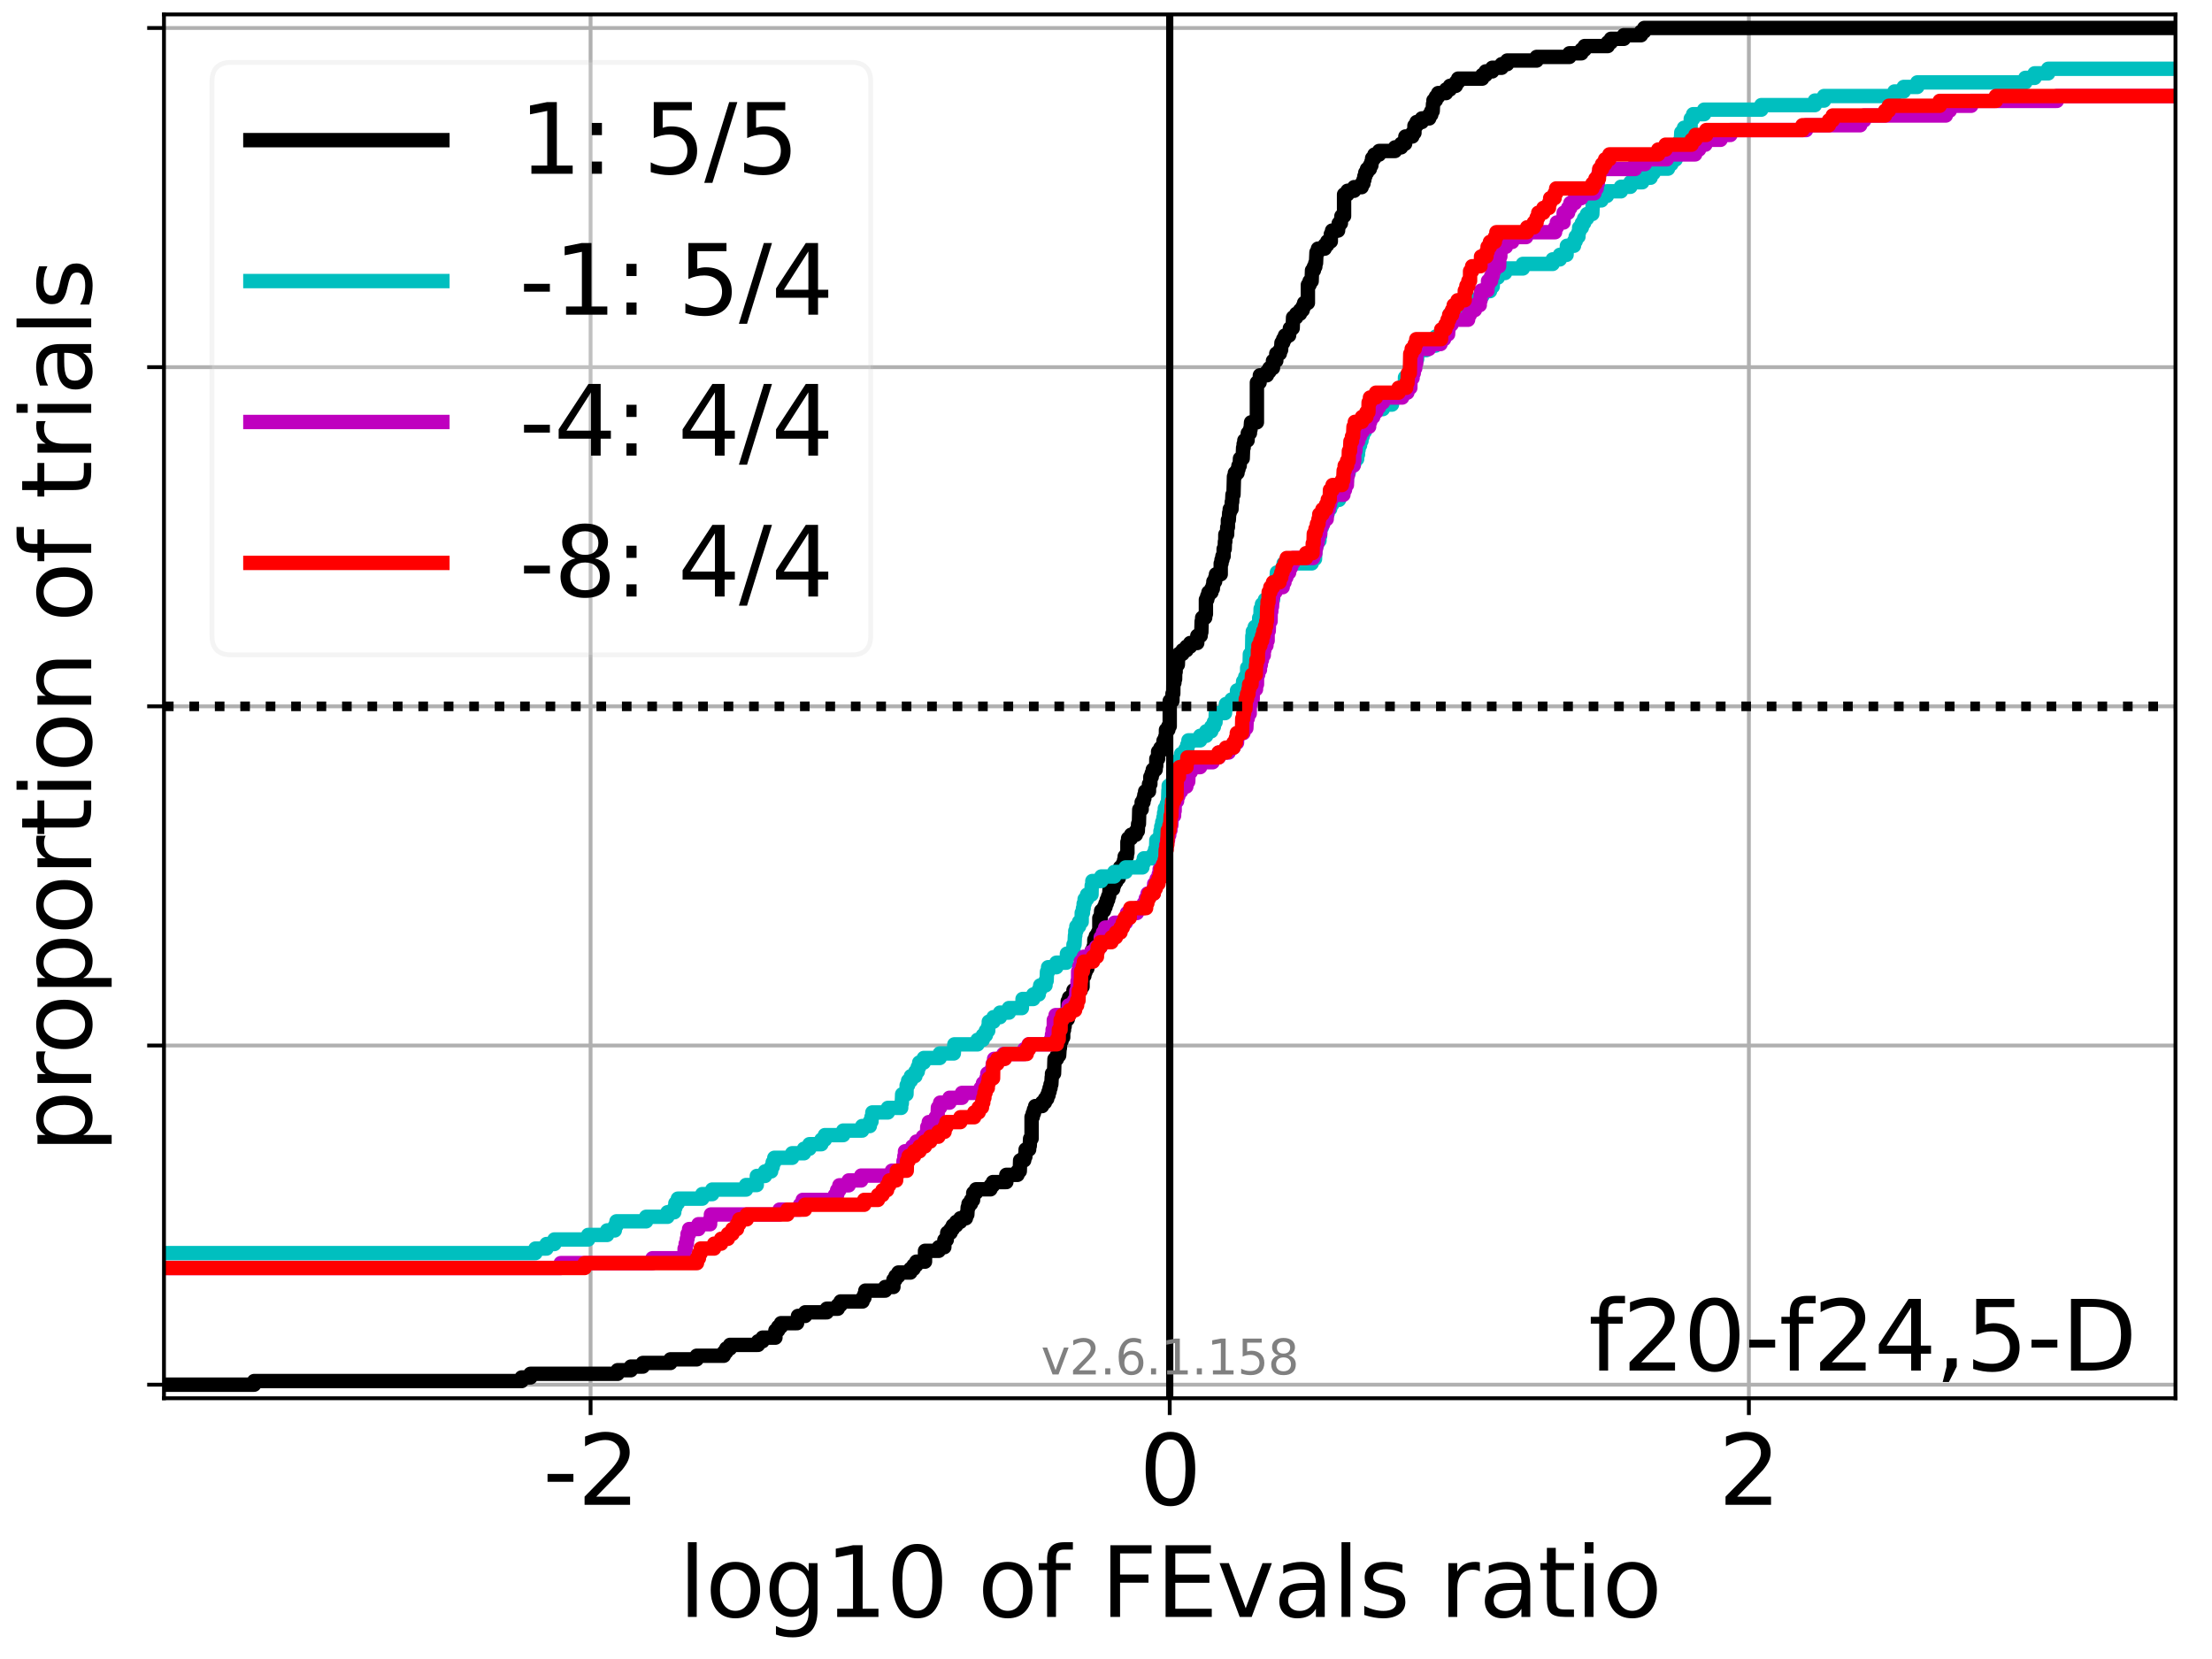 <?xml version="1.0" encoding="utf-8" standalone="no"?>
<!DOCTYPE svg PUBLIC "-//W3C//DTD SVG 1.1//EN"
  "http://www.w3.org/Graphics/SVG/1.1/DTD/svg11.dtd">
<svg xmlns:xlink="http://www.w3.org/1999/xlink" width="460.8pt" height="345.6pt" viewBox="0 0 460.8 345.6" xmlns="http://www.w3.org/2000/svg" version="1.1">
 <defs>
  <style type="text/css">*{stroke-linejoin: round; stroke-linecap: butt}</style>
 </defs>
 <g id="figure_1">
  <g id="patch_1">
   <path d="M 0 345.6 
L 460.8 345.6 
L 460.8 0 
L 0 0 
z
" style="fill: #ffffff"/>
  </g>
  <g id="axes_1">
   <g id="patch_2">
    <path d="M 34.16 291.28 
L 453.192 291.28 
L 453.192 3 
L 34.16 3 
z
" style="fill: #ffffff"/>
   </g>
   <g id="matplotlib.axis_1">
    <g id="xtick_1">
     <g id="line2d_1">
      <path d="M 123.03 291.28 
L 123.03 3 
" clip-path="url(#pc9a4f5c3b6)" style="fill: none; stroke: #b0b0b0; stroke-width: 0.8; stroke-linecap: square"/>
     </g>
     <g id="line2d_2">
      <defs>
       <path id="m994cfa31bc" d="M 0 0 
L 0 3.5 
" style="stroke: #000000; stroke-width: 0.8"/>
      </defs>
      <g>
       <use xlink:href="#m994cfa31bc" x="123.03" y="291.28" style="stroke: #000000; stroke-width: 0.8"/>
      </g>
     </g>
     <g id="text_1">
      <!-- -2 -->
      <g transform="translate(113.06 313.477)scale(0.2 -0.2)">
       <defs>
        <path id="DejaVuSans-2d" d="M 313 2009 
L 1997 2009 
L 1997 1497 
L 313 1497 
L 313 2009 
z
" transform="scale(0.016)"/>
        <path id="DejaVuSans-32" d="M 1228 531 
L 3431 531 
L 3431 0 
L 469 0 
L 469 531 
Q 828 903 1448 1529 
Q 2069 2156 2228 2338 
Q 2531 2678 2651 2914 
Q 2772 3150 2772 3378 
Q 2772 3750 2511 3984 
Q 2250 4219 1831 4219 
Q 1534 4219 1204 4116 
Q 875 4013 500 3803 
L 500 4441 
Q 881 4594 1212 4672 
Q 1544 4750 1819 4750 
Q 2544 4750 2975 4387 
Q 3406 4025 3406 3419 
Q 3406 3131 3298 2873 
Q 3191 2616 2906 2266 
Q 2828 2175 2409 1742 
Q 1991 1309 1228 531 
z
" transform="scale(0.016)"/>
       </defs>
       <use xlink:href="#DejaVuSans-2d"/>
       <use xlink:href="#DejaVuSans-32" x="36.084"/>
      </g>
     </g>
    </g>
    <g id="xtick_2">
     <g id="line2d_3">
      <path d="M 243.676 291.28 
L 243.676 3 
" clip-path="url(#pc9a4f5c3b6)" style="fill: none; stroke: #b0b0b0; stroke-width: 0.8; stroke-linecap: square"/>
     </g>
     <g id="line2d_4">
      <g>
       <use xlink:href="#m994cfa31bc" x="243.676" y="291.28" style="stroke: #000000; stroke-width: 0.8"/>
      </g>
     </g>
     <g id="text_2">
      <!-- 0 -->
      <g transform="translate(237.314 313.477)scale(0.2 -0.2)">
       <defs>
        <path id="DejaVuSans-30" d="M 2034 4250 
Q 1547 4250 1301 3770 
Q 1056 3291 1056 2328 
Q 1056 1369 1301 889 
Q 1547 409 2034 409 
Q 2525 409 2770 889 
Q 3016 1369 3016 2328 
Q 3016 3291 2770 3770 
Q 2525 4250 2034 4250 
z
M 2034 4750 
Q 2819 4750 3233 4129 
Q 3647 3509 3647 2328 
Q 3647 1150 3233 529 
Q 2819 -91 2034 -91 
Q 1250 -91 836 529 
Q 422 1150 422 2328 
Q 422 3509 836 4129 
Q 1250 4750 2034 4750 
z
" transform="scale(0.016)"/>
       </defs>
       <use xlink:href="#DejaVuSans-30"/>
      </g>
     </g>
    </g>
    <g id="xtick_3">
     <g id="line2d_5">
      <path d="M 364.322 291.28 
L 364.322 3 
" clip-path="url(#pc9a4f5c3b6)" style="fill: none; stroke: #b0b0b0; stroke-width: 0.8; stroke-linecap: square"/>
     </g>
     <g id="line2d_6">
      <g>
       <use xlink:href="#m994cfa31bc" x="364.322" y="291.28" style="stroke: #000000; stroke-width: 0.8"/>
      </g>
     </g>
     <g id="text_3">
      <!-- 2 -->
      <g transform="translate(357.959 313.477)scale(0.2 -0.2)">
       <use xlink:href="#DejaVuSans-32"/>
      </g>
     </g>
    </g>
    <g id="text_4">
     <!-- log10 of FEvals ratio -->
     <g transform="translate(141.371 336.833)scale(0.2 -0.2)">
      <defs>
       <path id="DejaVuSans-6c" d="M 603 4863 
L 1178 4863 
L 1178 0 
L 603 0 
L 603 4863 
z
" transform="scale(0.016)"/>
       <path id="DejaVuSans-6f" d="M 1959 3097 
Q 1497 3097 1228 2736 
Q 959 2375 959 1747 
Q 959 1119 1226 758 
Q 1494 397 1959 397 
Q 2419 397 2687 759 
Q 2956 1122 2956 1747 
Q 2956 2369 2687 2733 
Q 2419 3097 1959 3097 
z
M 1959 3584 
Q 2709 3584 3137 3096 
Q 3566 2609 3566 1747 
Q 3566 888 3137 398 
Q 2709 -91 1959 -91 
Q 1206 -91 779 398 
Q 353 888 353 1747 
Q 353 2609 779 3096 
Q 1206 3584 1959 3584 
z
" transform="scale(0.016)"/>
       <path id="DejaVuSans-67" d="M 2906 1791 
Q 2906 2416 2648 2759 
Q 2391 3103 1925 3103 
Q 1463 3103 1205 2759 
Q 947 2416 947 1791 
Q 947 1169 1205 825 
Q 1463 481 1925 481 
Q 2391 481 2648 825 
Q 2906 1169 2906 1791 
z
M 3481 434 
Q 3481 -459 3084 -895 
Q 2688 -1331 1869 -1331 
Q 1566 -1331 1297 -1286 
Q 1028 -1241 775 -1147 
L 775 -588 
Q 1028 -725 1275 -790 
Q 1522 -856 1778 -856 
Q 2344 -856 2625 -561 
Q 2906 -266 2906 331 
L 2906 616 
Q 2728 306 2450 153 
Q 2172 0 1784 0 
Q 1141 0 747 490 
Q 353 981 353 1791 
Q 353 2603 747 3093 
Q 1141 3584 1784 3584 
Q 2172 3584 2450 3431 
Q 2728 3278 2906 2969 
L 2906 3500 
L 3481 3500 
L 3481 434 
z
" transform="scale(0.016)"/>
       <path id="DejaVuSans-31" d="M 794 531 
L 1825 531 
L 1825 4091 
L 703 3866 
L 703 4441 
L 1819 4666 
L 2450 4666 
L 2450 531 
L 3481 531 
L 3481 0 
L 794 0 
L 794 531 
z
" transform="scale(0.016)"/>
       <path id="DejaVuSans-20" transform="scale(0.016)"/>
       <path id="DejaVuSans-66" d="M 2375 4863 
L 2375 4384 
L 1825 4384 
Q 1516 4384 1395 4259 
Q 1275 4134 1275 3809 
L 1275 3500 
L 2222 3500 
L 2222 3053 
L 1275 3053 
L 1275 0 
L 697 0 
L 697 3053 
L 147 3053 
L 147 3500 
L 697 3500 
L 697 3744 
Q 697 4328 969 4595 
Q 1241 4863 1831 4863 
L 2375 4863 
z
" transform="scale(0.016)"/>
       <path id="DejaVuSans-46" d="M 628 4666 
L 3309 4666 
L 3309 4134 
L 1259 4134 
L 1259 2759 
L 3109 2759 
L 3109 2228 
L 1259 2228 
L 1259 0 
L 628 0 
L 628 4666 
z
" transform="scale(0.016)"/>
       <path id="DejaVuSans-45" d="M 628 4666 
L 3578 4666 
L 3578 4134 
L 1259 4134 
L 1259 2753 
L 3481 2753 
L 3481 2222 
L 1259 2222 
L 1259 531 
L 3634 531 
L 3634 0 
L 628 0 
L 628 4666 
z
" transform="scale(0.016)"/>
       <path id="DejaVuSans-76" d="M 191 3500 
L 800 3500 
L 1894 563 
L 2988 3500 
L 3597 3500 
L 2284 0 
L 1503 0 
L 191 3500 
z
" transform="scale(0.016)"/>
       <path id="DejaVuSans-61" d="M 2194 1759 
Q 1497 1759 1228 1600 
Q 959 1441 959 1056 
Q 959 750 1161 570 
Q 1363 391 1709 391 
Q 2188 391 2477 730 
Q 2766 1069 2766 1631 
L 2766 1759 
L 2194 1759 
z
M 3341 1997 
L 3341 0 
L 2766 0 
L 2766 531 
Q 2569 213 2275 61 
Q 1981 -91 1556 -91 
Q 1019 -91 701 211 
Q 384 513 384 1019 
Q 384 1609 779 1909 
Q 1175 2209 1959 2209 
L 2766 2209 
L 2766 2266 
Q 2766 2663 2505 2880 
Q 2244 3097 1772 3097 
Q 1472 3097 1187 3025 
Q 903 2953 641 2809 
L 641 3341 
Q 956 3463 1253 3523 
Q 1550 3584 1831 3584 
Q 2591 3584 2966 3190 
Q 3341 2797 3341 1997 
z
" transform="scale(0.016)"/>
       <path id="DejaVuSans-73" d="M 2834 3397 
L 2834 2853 
Q 2591 2978 2328 3040 
Q 2066 3103 1784 3103 
Q 1356 3103 1142 2972 
Q 928 2841 928 2578 
Q 928 2378 1081 2264 
Q 1234 2150 1697 2047 
L 1894 2003 
Q 2506 1872 2764 1633 
Q 3022 1394 3022 966 
Q 3022 478 2636 193 
Q 2250 -91 1575 -91 
Q 1294 -91 989 -36 
Q 684 19 347 128 
L 347 722 
Q 666 556 975 473 
Q 1284 391 1588 391 
Q 1994 391 2212 530 
Q 2431 669 2431 922 
Q 2431 1156 2273 1281 
Q 2116 1406 1581 1522 
L 1381 1569 
Q 847 1681 609 1914 
Q 372 2147 372 2553 
Q 372 3047 722 3315 
Q 1072 3584 1716 3584 
Q 2034 3584 2315 3537 
Q 2597 3491 2834 3397 
z
" transform="scale(0.016)"/>
       <path id="DejaVuSans-72" d="M 2631 2963 
Q 2534 3019 2420 3045 
Q 2306 3072 2169 3072 
Q 1681 3072 1420 2755 
Q 1159 2438 1159 1844 
L 1159 0 
L 581 0 
L 581 3500 
L 1159 3500 
L 1159 2956 
Q 1341 3275 1631 3429 
Q 1922 3584 2338 3584 
Q 2397 3584 2469 3576 
Q 2541 3569 2628 3553 
L 2631 2963 
z
" transform="scale(0.016)"/>
       <path id="DejaVuSans-74" d="M 1172 4494 
L 1172 3500 
L 2356 3500 
L 2356 3053 
L 1172 3053 
L 1172 1153 
Q 1172 725 1289 603 
Q 1406 481 1766 481 
L 2356 481 
L 2356 0 
L 1766 0 
Q 1100 0 847 248 
Q 594 497 594 1153 
L 594 3053 
L 172 3053 
L 172 3500 
L 594 3500 
L 594 4494 
L 1172 4494 
z
" transform="scale(0.016)"/>
       <path id="DejaVuSans-69" d="M 603 3500 
L 1178 3500 
L 1178 0 
L 603 0 
L 603 3500 
z
M 603 4863 
L 1178 4863 
L 1178 4134 
L 603 4134 
L 603 4863 
z
" transform="scale(0.016)"/>
      </defs>
      <use xlink:href="#DejaVuSans-6c"/>
      <use xlink:href="#DejaVuSans-6f" x="27.783"/>
      <use xlink:href="#DejaVuSans-67" x="88.965"/>
      <use xlink:href="#DejaVuSans-31" x="152.441"/>
      <use xlink:href="#DejaVuSans-30" x="216.064"/>
      <use xlink:href="#DejaVuSans-20" x="279.688"/>
      <use xlink:href="#DejaVuSans-6f" x="311.475"/>
      <use xlink:href="#DejaVuSans-66" x="372.656"/>
      <use xlink:href="#DejaVuSans-20" x="407.861"/>
      <use xlink:href="#DejaVuSans-46" x="439.648"/>
      <use xlink:href="#DejaVuSans-45" x="497.168"/>
      <use xlink:href="#DejaVuSans-76" x="560.352"/>
      <use xlink:href="#DejaVuSans-61" x="619.531"/>
      <use xlink:href="#DejaVuSans-6c" x="680.811"/>
      <use xlink:href="#DejaVuSans-73" x="708.594"/>
      <use xlink:href="#DejaVuSans-20" x="760.693"/>
      <use xlink:href="#DejaVuSans-72" x="792.48"/>
      <use xlink:href="#DejaVuSans-61" x="833.594"/>
      <use xlink:href="#DejaVuSans-74" x="894.873"/>
      <use xlink:href="#DejaVuSans-69" x="934.082"/>
      <use xlink:href="#DejaVuSans-6f" x="961.865"/>
     </g>
    </g>
   </g>
   <g id="matplotlib.axis_2">
    <g id="ytick_1">
     <g id="line2d_7">
      <path d="M 34.16 288.454 
L 453.192 288.454 
" clip-path="url(#pc9a4f5c3b6)" style="fill: none; stroke: #b0b0b0; stroke-width: 0.8; stroke-linecap: square"/>
     </g>
     <g id="line2d_8">
      <defs>
       <path id="m5afe0d91f4" d="M 0 0 
L -3.5 0 
" style="stroke: #000000; stroke-width: 0.8"/>
      </defs>
      <g>
       <use xlink:href="#m5afe0d91f4" x="34.16" y="288.454" style="stroke: #000000; stroke-width: 0.8"/>
      </g>
     </g>
    </g>
    <g id="ytick_2">
     <g id="line2d_9">
      <path d="M 34.16 217.797 
L 453.192 217.797 
" clip-path="url(#pc9a4f5c3b6)" style="fill: none; stroke: #b0b0b0; stroke-width: 0.8; stroke-linecap: square"/>
     </g>
     <g id="line2d_10">
      <g>
       <use xlink:href="#m5afe0d91f4" x="34.16" y="217.797" style="stroke: #000000; stroke-width: 0.8"/>
      </g>
     </g>
    </g>
    <g id="ytick_3">
     <g id="line2d_11">
      <path d="M 34.16 147.14 
L 453.192 147.14 
" clip-path="url(#pc9a4f5c3b6)" style="fill: none; stroke: #b0b0b0; stroke-width: 0.8; stroke-linecap: square"/>
     </g>
     <g id="line2d_12">
      <g>
       <use xlink:href="#m5afe0d91f4" x="34.16" y="147.14" style="stroke: #000000; stroke-width: 0.8"/>
      </g>
     </g>
    </g>
    <g id="ytick_4">
     <g id="line2d_13">
      <path d="M 34.16 76.483 
L 453.192 76.483 
" clip-path="url(#pc9a4f5c3b6)" style="fill: none; stroke: #b0b0b0; stroke-width: 0.8; stroke-linecap: square"/>
     </g>
     <g id="line2d_14">
      <g>
       <use xlink:href="#m5afe0d91f4" x="34.16" y="76.483" style="stroke: #000000; stroke-width: 0.8"/>
      </g>
     </g>
    </g>
    <g id="ytick_5">
     <g id="line2d_15">
      <path d="M 34.16 5.826 
L 453.192 5.826 
" clip-path="url(#pc9a4f5c3b6)" style="fill: none; stroke: #b0b0b0; stroke-width: 0.8; stroke-linecap: square"/>
     </g>
     <g id="line2d_16">
      <g>
       <use xlink:href="#m5afe0d91f4" x="34.16" y="5.826" style="stroke: #000000; stroke-width: 0.8"/>
      </g>
     </g>
    </g>
    <g id="text_5">
     <!-- proportion of trials -->
     <g transform="translate(19.001 240.146)rotate(-90)scale(0.2 -0.2)">
      <defs>
       <path id="DejaVuSans-70" d="M 1159 525 
L 1159 -1331 
L 581 -1331 
L 581 3500 
L 1159 3500 
L 1159 2969 
Q 1341 3281 1617 3432 
Q 1894 3584 2278 3584 
Q 2916 3584 3314 3078 
Q 3713 2572 3713 1747 
Q 3713 922 3314 415 
Q 2916 -91 2278 -91 
Q 1894 -91 1617 61 
Q 1341 213 1159 525 
z
M 3116 1747 
Q 3116 2381 2855 2742 
Q 2594 3103 2138 3103 
Q 1681 3103 1420 2742 
Q 1159 2381 1159 1747 
Q 1159 1113 1420 752 
Q 1681 391 2138 391 
Q 2594 391 2855 752 
Q 3116 1113 3116 1747 
z
" transform="scale(0.016)"/>
       <path id="DejaVuSans-6e" d="M 3513 2113 
L 3513 0 
L 2938 0 
L 2938 2094 
Q 2938 2591 2744 2837 
Q 2550 3084 2163 3084 
Q 1697 3084 1428 2787 
Q 1159 2491 1159 1978 
L 1159 0 
L 581 0 
L 581 3500 
L 1159 3500 
L 1159 2956 
Q 1366 3272 1645 3428 
Q 1925 3584 2291 3584 
Q 2894 3584 3203 3211 
Q 3513 2838 3513 2113 
z
" transform="scale(0.016)"/>
      </defs>
      <use xlink:href="#DejaVuSans-70"/>
      <use xlink:href="#DejaVuSans-72" x="63.477"/>
      <use xlink:href="#DejaVuSans-6f" x="102.34"/>
      <use xlink:href="#DejaVuSans-70" x="163.521"/>
      <use xlink:href="#DejaVuSans-6f" x="226.998"/>
      <use xlink:href="#DejaVuSans-72" x="288.18"/>
      <use xlink:href="#DejaVuSans-74" x="329.293"/>
      <use xlink:href="#DejaVuSans-69" x="368.502"/>
      <use xlink:href="#DejaVuSans-6f" x="396.285"/>
      <use xlink:href="#DejaVuSans-6e" x="457.467"/>
      <use xlink:href="#DejaVuSans-20" x="520.846"/>
      <use xlink:href="#DejaVuSans-6f" x="552.633"/>
      <use xlink:href="#DejaVuSans-66" x="613.814"/>
      <use xlink:href="#DejaVuSans-20" x="649.02"/>
      <use xlink:href="#DejaVuSans-74" x="680.807"/>
      <use xlink:href="#DejaVuSans-72" x="720.016"/>
      <use xlink:href="#DejaVuSans-69" x="761.129"/>
      <use xlink:href="#DejaVuSans-61" x="788.912"/>
      <use xlink:href="#DejaVuSans-6c" x="850.191"/>
      <use xlink:href="#DejaVuSans-73" x="877.975"/>
     </g>
    </g>
   </g>
   <g id="line2d_17">
    <path d="M 34.16 288.454 
L 52.937 288.454 
L 52.937 287.7 
L 108.67 287.7 
L 108.67 286.946 
L 110.5 286.946 
L 110.5 286.193 
L 128.659 286.193 
L 128.659 285.439 
L 131.419 285.439 
L 131.419 284.685 
L 133.916 284.685 
L 133.916 283.932 
L 139.663 283.932 
L 139.663 283.178 
L 145.14 283.178 
L 145.14 282.424 
L 150.784 282.424 
L 150.784 281.671 
L 151.293 281.671 
L 151.293 280.917 
L 152.075 280.917 
L 152.075 280.163 
L 157.921 280.163 
L 157.921 279.41 
L 158.856 279.41 
L 158.856 278.656 
L 161.533 278.656 
L 161.533 277.149 
L 162.108 277.149 
L 162.108 276.395 
L 162.697 276.395 
L 162.697 275.641 
L 166.046 275.641 
L 166.046 274.888 
L 166.233 274.888 
L 166.233 274.134 
L 167.737 274.134 
L 167.737 273.38 
L 172.239 273.38 
L 172.239 272.627 
L 174.538 272.627 
L 174.538 271.873 
L 175.109 271.873 
L 175.109 271.119 
L 179.692 271.119 
L 179.692 270.366 
L 180.074 270.366 
L 180.074 269.612 
L 180.267 269.612 
L 180.267 268.858 
L 184.392 268.858 
L 184.392 268.105 
L 186.113 268.105 
L 186.113 266.597 
L 186.543 266.597 
L 186.543 265.844 
L 187.152 265.844 
L 187.152 265.09 
L 189.649 265.09 
L 189.649 264.336 
L 190.314 264.336 
L 190.314 263.583 
L 190.89 263.583 
L 190.89 262.829 
L 192.697 262.829 
L 192.697 260.568 
L 195.561 260.568 
L 195.561 259.814 
L 196.72 259.814 
L 196.736 258.307 
L 197.225 258.307 
L 197.326 256.799 
L 198.036 256.799 
L 198.036 256.046 
L 198.485 256.046 
L 198.485 255.292 
L 199.195 255.292 
L 199.195 254.538 
L 200.055 254.538 
L 200.055 253.785 
L 201.214 253.785 
L 201.214 253.031 
L 201.512 253.031 
L 201.589 251.524 
L 201.763 251.524 
L 201.763 250.77 
L 202.271 250.77 
L 202.271 250.016 
L 202.703 250.016 
L 202.748 248.509 
L 203.32 248.509 
L 203.32 247.755 
L 206.33 247.755 
L 206.33 247.002 
L 206.839 247.002 
L 206.839 246.248 
L 209.637 246.248 
L 209.637 244.741 
L 211.966 244.741 
L 211.966 243.987 
L 212.439 243.987 
L 212.511 241.726 
L 213.357 241.726 
L 213.357 240.972 
L 213.598 240.972 
L 213.654 239.465 
L 214.386 239.465 
L 214.386 238.711 
L 214.516 238.711 
L 214.59 237.204 
L 214.895 237.204 
L 214.895 232.682 
L 215.145 232.682 
L 215.145 231.928 
L 215.384 231.928 
L 215.384 231.175 
L 215.654 231.175 
L 215.654 230.421 
L 217.079 230.421 
L 217.079 229.667 
L 217.682 229.667 
L 217.682 228.914 
L 218.145 228.914 
L 218.145 228.16 
L 218.431 228.16 
L 218.431 227.406 
L 218.644 227.406 
L 218.644 226.653 
L 218.841 226.653 
L 218.841 225.899 
L 219.012 225.899 
L 219.095 224.392 
L 219.152 224.392 
L 219.152 223.638 
L 219.575 223.638 
L 219.671 220.623 
L 220.171 220.623 
L 220.171 219.869 
L 220.641 219.869 
L 220.734 218.362 
L 220.792 218.362 
L 220.862 216.855 
L 221.141 216.855 
L 221.141 216.101 
L 221.479 216.101 
L 221.479 214.594 
L 221.649 214.594 
L 221.649 213.84 
L 221.78 213.84 
L 221.856 212.333 
L 222.431 212.333 
L 222.431 208.564 
L 222.715 208.564 
L 222.715 207.811 
L 223.47 207.811 
L 223.47 207.057 
L 223.622 207.057 
L 223.622 206.303 
L 225.135 206.303 
L 225.135 205.55 
L 225.517 205.55 
L 225.517 203.289 
L 225.894 203.289 
L 225.894 202.535 
L 226.119 202.535 
L 226.119 201.781 
L 226.506 201.781 
L 226.506 201.028 
L 226.632 201.028 
L 226.632 200.274 
L 227.014 200.274 
L 227.014 199.52 
L 227.208 199.52 
L 227.208 198.767 
L 227.458 198.767 
L 227.458 198.013 
L 227.796 198.013 
L 227.796 197.259 
L 227.967 197.259 
L 227.973 195.752 
L 228.277 195.752 
L 228.277 194.998 
L 228.729 194.998 
L 228.729 194.245 
L 229.015 194.245 
L 229.015 191.23 
L 229.305 191.23 
L 229.392 189.723 
L 229.985 189.723 
L 229.985 188.969 
L 230.293 188.969 
L 230.293 188.215 
L 230.557 188.215 
L 230.557 187.462 
L 230.843 187.462 
L 230.843 186.708 
L 231.053 186.708 
L 231.144 185.2 
L 231.889 185.2 
L 231.889 184.447 
L 232.101 184.447 
L 232.101 183.693 
L 232.53 183.693 
L 232.53 182.939 
L 233.054 182.939 
L 233.054 181.432 
L 233.337 181.432 
L 233.337 180.678 
L 233.913 180.678 
L 233.913 179.925 
L 234.169 179.925 
L 234.169 179.171 
L 234.296 179.171 
L 234.296 178.417 
L 234.744 178.417 
L 234.744 177.664 
L 234.861 177.664 
L 234.861 175.403 
L 235.005 175.403 
L 235.005 174.649 
L 235.621 174.649 
L 235.621 173.895 
L 236.627 173.895 
L 236.627 173.142 
L 237.025 173.142 
L 237.092 171.634 
L 237.254 171.634 
L 237.336 168.62 
L 237.83 168.62 
L 237.83 167.112 
L 238.207 167.112 
L 238.207 166.359 
L 238.384 166.359 
L 238.384 165.605 
L 238.558 165.605 
L 238.558 164.851 
L 239.351 164.851 
L 239.356 163.344 
L 239.638 163.344 
L 239.638 161.837 
L 239.927 161.837 
L 239.927 161.083 
L 240.15 161.083 
L 240.15 160.329 
L 240.747 160.329 
L 240.747 159.576 
L 240.859 159.576 
L 240.889 158.068 
L 241.256 158.068 
L 241.256 156.561 
L 241.735 156.561 
L 241.735 155.807 
L 242.276 155.807 
L 242.385 154.3 
L 242.721 154.3 
L 242.721 153.546 
L 242.878 153.546 
L 242.894 152.039 
L 243.386 152.039 
L 243.386 151.285 
L 243.676 151.285 
L 243.676 146.009 
L 244.239 146.009 
L 244.252 144.502 
L 244.412 144.502 
L 244.435 142.241 
L 244.646 142.241 
L 244.646 141.487 
L 244.791 141.487 
L 244.815 139.98 
L 244.906 139.98 
L 244.93 138.473 
L 245.367 138.473 
L 245.415 136.965 
L 245.582 136.965 
L 245.582 136.212 
L 246.342 136.212 
L 246.342 135.458 
L 247.174 135.458 
L 247.174 134.704 
L 247.934 134.704 
L 247.934 133.951 
L 249.409 133.951 
L 249.423 132.443 
L 250.124 132.443 
L 250.124 131.69 
L 250.26 131.69 
L 250.326 129.429 
L 250.431 129.429 
L 250.431 128.675 
L 251.06 128.675 
L 251.06 127.921 
L 251.213 127.921 
L 251.213 124.907 
L 251.496 124.907 
L 251.496 124.153 
L 251.74 124.153 
L 251.74 123.399 
L 252.357 123.399 
L 252.357 122.646 
L 252.657 122.646 
L 252.657 121.892 
L 252.772 121.892 
L 252.772 121.138 
L 253.134 121.138 
L 253.134 120.385 
L 253.31 120.385 
L 253.31 119.631 
L 254.298 119.631 
L 254.298 117.37 
L 254.463 117.37 
L 254.463 116.616 
L 254.652 116.616 
L 254.652 115.863 
L 254.901 115.863 
L 254.909 114.355 
L 255.125 114.355 
L 255.17 112.848 
L 255.251 112.848 
L 255.262 111.341 
L 255.634 111.341 
L 255.655 109.833 
L 255.796 109.833 
L 255.797 108.326 
L 255.981 108.326 
L 256.068 106.818 
L 256.18 106.818 
L 256.18 106.065 
L 256.545 106.065 
L 256.602 104.557 
L 256.682 104.557 
L 256.749 103.05 
L 256.956 103.05 
L 257.059 99.282 
L 257.245 99.282 
L 257.245 98.528 
L 257.797 98.528 
L 257.797 97.774 
L 257.994 97.774 
L 257.994 97.021 
L 258.25 97.021 
L 258.312 95.513 
L 258.876 95.513 
L 258.965 93.252 
L 259.075 93.252 
L 259.075 92.499 
L 259.223 92.499 
L 259.223 91.745 
L 259.894 91.745 
L 259.94 90.238 
L 260.382 90.238 
L 260.382 89.484 
L 260.506 89.484 
L 260.616 87.977 
L 261.835 87.977 
L 261.835 79.686 
L 262.398 79.686 
L 262.456 78.179 
L 263.932 78.179 
L 263.932 77.425 
L 264.442 77.425 
L 264.442 76.672 
L 265.184 76.672 
L 265.184 75.164 
L 265.873 75.164 
L 265.873 73.657 
L 266.611 73.657 
L 266.611 72.903 
L 266.875 72.903 
L 266.955 71.396 
L 267.313 71.396 
L 267.313 70.642 
L 267.681 70.642 
L 267.681 69.888 
L 268.54 69.888 
L 268.54 69.135 
L 268.708 69.135 
L 268.708 68.381 
L 269.286 68.381 
L 269.372 66.12 
L 270.037 66.12 
L 270.037 65.366 
L 270.819 65.366 
L 270.819 64.613 
L 271.377 64.613 
L 271.377 63.859 
L 271.675 63.859 
L 271.675 63.105 
L 272.457 63.105 
L 272.457 59.337 
L 272.809 59.337 
L 272.809 58.583 
L 273.239 58.583 
L 273.316 56.322 
L 273.711 56.322 
L 273.711 55.569 
L 273.999 55.569 
L 273.999 54.815 
L 274.148 54.815 
L 274.247 52.554 
L 274.554 52.554 
L 274.554 51.8 
L 275.956 51.8 
L 275.956 51.047 
L 276.496 51.047 
L 276.496 50.293 
L 277.234 50.293 
L 277.234 48.786 
L 277.497 48.786 
L 277.497 48.032 
L 278.746 48.032 
L 278.746 47.278 
L 278.879 47.278 
L 278.879 46.525 
L 279.331 46.525 
L 279.331 45.771 
L 279.442 45.771 
L 279.442 45.017 
L 279.994 45.017 
L 279.994 40.495 
L 280.712 40.495 
L 280.712 39.742 
L 282.091 39.742 
L 282.091 38.988 
L 283.656 38.988 
L 283.656 38.234 
L 284.032 38.234 
L 284.032 37.481 
L 284.219 37.481 
L 284.219 36.727 
L 284.415 36.727 
L 284.415 35.973 
L 284.77 35.973 
L 284.77 35.22 
L 285.359 35.22 
L 285.359 34.466 
L 285.681 34.466 
L 285.681 33.712 
L 285.84 33.712 
L 285.84 32.959 
L 286.312 32.959 
L 286.312 32.205 
L 287.296 32.205 
L 287.296 31.451 
L 290.616 31.451 
L 290.616 30.697 
L 291.879 30.697 
L 291.879 29.944 
L 292.713 29.944 
L 292.766 28.436 
L 294.21 28.436 
L 294.21 27.683 
L 294.655 27.683 
L 294.655 26.175 
L 295.097 26.175 
L 295.097 25.422 
L 296.193 25.422 
L 296.193 24.668 
L 297.732 24.668 
L 297.732 23.914 
L 298.153 23.914 
L 298.153 23.161 
L 298.454 23.161 
L 298.524 21.653 
L 298.62 21.653 
L 298.62 20.9 
L 299.119 20.9 
L 299.119 20.146 
L 299.601 20.146 
L 299.601 19.392 
L 301.239 19.392 
L 301.239 18.639 
L 302.047 18.639 
L 302.047 17.885 
L 303.275 17.885 
L 303.275 17.131 
L 303.76 17.131 
L 303.76 16.378 
L 308.775 16.378 
L 308.775 15.624 
L 309.493 15.624 
L 309.493 14.87 
L 310.872 14.87 
L 310.872 14.117 
L 312.814 14.117 
L 312.814 13.363 
L 313.978 13.363 
L 313.978 12.609 
L 320.116 12.609 
L 320.116 11.856 
L 326.934 11.856 
L 326.934 11.102 
L 329.446 11.102 
L 329.446 10.348 
L 330.111 10.348 
L 330.111 9.595 
L 334.924 9.595 
L 334.924 8.841 
L 335.589 8.841 
L 335.589 8.087 
L 338.275 8.087 
L 338.275 7.334 
L 341.859 7.334 
L 341.859 6.58 
L 342.524 6.58 
L 342.524 5.826 
L 453.192 5.826 
L 453.192 5.826 
" clip-path="url(#pc9a4f5c3b6)" style="fill: none; stroke: #000000; stroke-width: 3; stroke-linecap: square"/>
   </g>
   <g id="line2d_18">
    <path clip-path="url(#pc9a4f5c3b6)" style="fill: none; stroke: #000000; stroke-width: 3; stroke-linecap: square"/>
   </g>
   <g id="line2d_19">
    <path d="M 34.16 261.042 
L 111.536 261.042 
L 111.536 260.096 
L 113.847 260.096 
L 113.847 259.151 
L 115.488 259.151 
L 115.488 258.206 
L 122.532 258.206 
L 122.532 257.261 
L 126.479 257.261 
L 126.479 256.315 
L 128.078 256.315 
L 128.078 255.37 
L 128.421 255.37 
L 128.421 254.425 
L 134.605 254.425 
L 134.605 253.48 
L 139.048 253.48 
L 139.048 252.535 
L 140.461 252.535 
L 140.461 251.589 
L 140.695 251.589 
L 140.695 250.644 
L 141.212 250.644 
L 141.212 249.699 
L 146.292 249.699 
L 146.292 248.754 
L 148.371 248.754 
L 148.371 247.808 
L 155.416 247.808 
L 155.416 246.863 
L 157.651 246.863 
L 157.663 244.973 
L 159.363 244.973 
L 159.363 244.027 
L 160.641 244.027 
L 160.641 243.082 
L 160.962 243.082 
L 160.962 242.137 
L 161.304 242.137 
L 161.304 241.192 
L 165.018 241.192 
L 165.018 240.246 
L 167.488 240.246 
L 167.488 239.301 
L 168.613 239.301 
L 168.613 238.356 
L 171.111 238.356 
L 171.111 237.411 
L 171.839 237.411 
L 171.839 236.465 
L 175.657 236.465 
L 175.657 235.52 
L 179.604 235.52 
L 179.604 234.575 
L 181.203 234.575 
L 181.203 233.63 
L 181.546 233.63 
L 181.546 232.684 
L 181.725 232.684 
L 181.725 231.739 
L 184.969 231.739 
L 184.969 230.794 
L 187.73 230.794 
L 187.73 229.849 
L 187.863 229.849 
L 187.934 227.958 
L 188.836 227.958 
L 188.874 226.068 
L 189.178 226.068 
L 189.178 225.122 
L 189.762 225.122 
L 189.762 224.177 
L 190.698 224.177 
L 190.698 223.232 
L 191.186 223.232 
L 191.186 222.287 
L 191.489 222.287 
L 191.489 221.342 
L 192.449 221.342 
L 192.449 220.396 
L 195.772 220.396 
L 195.772 219.451 
L 198.697 219.451 
L 198.805 217.561 
L 203.637 217.561 
L 203.637 216.615 
L 204.742 216.615 
L 204.742 215.67 
L 205.374 215.67 
L 205.374 214.725 
L 205.864 214.725 
L 205.864 213.78 
L 205.981 213.78 
L 205.981 212.834 
L 206.966 212.834 
L 206.966 211.889 
L 208.318 211.889 
L 208.318 210.944 
L 210.18 210.944 
L 210.18 209.999 
L 212.877 209.999 
L 212.877 209.053 
L 213.013 209.053 
L 213.013 208.108 
L 215.255 208.108 
L 215.255 207.163 
L 216.387 207.163 
L 216.387 206.218 
L 216.69 206.218 
L 216.69 205.272 
L 217.8 205.272 
L 217.8 204.327 
L 218.034 204.327 
L 218.103 202.437 
L 218.337 202.437 
L 218.337 201.491 
L 220.057 201.491 
L 220.057 200.546 
L 222.141 200.546 
L 222.141 199.601 
L 222.262 199.601 
L 222.262 198.656 
L 223.593 198.656 
L 223.63 196.765 
L 223.839 196.765 
L 223.933 194.875 
L 224.004 194.875 
L 224.004 193.929 
L 224.224 193.929 
L 224.224 192.984 
L 224.792 192.984 
L 224.792 192.039 
L 225.333 192.039 
L 225.346 190.149 
L 225.603 190.149 
L 225.603 189.203 
L 225.746 189.203 
L 225.746 188.258 
L 225.946 188.258 
L 225.946 187.313 
L 226.449 187.313 
L 226.449 186.368 
L 227.381 186.368 
L 227.423 184.477 
L 227.555 184.477 
L 227.555 183.532 
L 229.417 183.532 
L 229.417 182.587 
L 232.13 182.587 
L 232.13 181.641 
L 234.491 181.641 
L 234.491 180.696 
L 237.979 180.696 
L 237.979 179.751 
L 238.283 179.751 
L 238.283 178.806 
L 240.282 178.806 
L 240.282 177.86 
L 240.638 177.86 
L 240.638 176.915 
L 240.833 176.915 
L 240.887 175.025 
L 241.624 175.025 
L 241.624 174.079 
L 241.744 174.079 
L 241.744 173.134 
L 241.91 173.134 
L 241.91 172.189 
L 242.12 172.189 
L 242.12 171.244 
L 242.356 171.244 
L 242.356 170.298 
L 242.5 170.298 
L 242.5 169.353 
L 242.659 169.353 
L 242.659 168.408 
L 243.075 168.408 
L 243.075 167.463 
L 243.321 167.463 
L 243.408 164.627 
L 243.461 164.627 
L 243.461 163.682 
L 244.274 163.682 
L 244.274 162.736 
L 244.436 162.736 
L 244.436 161.791 
L 244.583 161.791 
L 244.583 160.846 
L 245.574 160.846 
L 245.685 158.956 
L 245.761 158.956 
L 245.761 158.01 
L 246.04 158.01 
L 246.04 157.065 
L 246.925 157.065 
L 246.925 156.12 
L 247.327 156.12 
L 247.327 155.175 
L 247.575 155.175 
L 247.575 154.229 
L 250.019 154.229 
L 250.019 153.284 
L 251.274 153.284 
L 251.274 152.339 
L 252.33 152.339 
L 252.33 151.394 
L 252.873 151.394 
L 252.873 150.448 
L 253.215 150.448 
L 253.276 148.558 
L 255.19 148.558 
L 255.19 147.613 
L 255.384 147.613 
L 255.384 146.667 
L 256.545 146.667 
L 256.545 145.722 
L 257.666 145.722 
L 257.695 143.832 
L 258.769 143.832 
L 258.769 142.886 
L 258.964 142.886 
L 258.964 141.941 
L 259.399 141.941 
L 259.399 140.996 
L 259.797 140.996 
L 259.809 139.105 
L 260.307 139.105 
L 260.369 136.27 
L 260.826 136.27 
L 260.886 132.489 
L 260.981 132.489 
L 260.981 131.544 
L 261.392 131.544 
L 261.392 130.598 
L 262.307 130.598 
L 262.312 128.708 
L 262.558 128.708 
L 262.611 126.817 
L 262.89 126.817 
L 262.89 125.872 
L 263.511 125.872 
L 263.511 124.927 
L 265.201 124.927 
L 265.272 123.036 
L 265.504 123.036 
L 265.576 121.146 
L 265.901 121.146 
L 266.002 119.255 
L 267.1 119.255 
L 267.1 118.31 
L 267.404 118.31 
L 267.404 117.365 
L 273.257 117.365 
L 273.257 116.42 
L 273.944 116.42 
L 273.985 114.529 
L 274.064 114.529 
L 274.064 113.584 
L 274.334 113.584 
L 274.334 112.639 
L 274.871 112.639 
L 274.871 111.693 
L 275.003 111.693 
L 275.062 109.803 
L 275.396 109.803 
L 275.396 108.858 
L 275.642 108.858 
L 275.642 107.912 
L 275.992 107.912 
L 275.992 106.967 
L 276.595 106.967 
L 276.595 106.022 
L 277.095 106.022 
L 277.095 105.077 
L 277.531 105.077 
L 277.531 104.131 
L 278.944 104.131 
L 278.944 103.186 
L 279.178 103.186 
L 279.178 102.241 
L 279.552 102.241 
L 279.606 100.351 
L 280.548 100.351 
L 280.629 98.46 
L 280.975 98.46 
L 280.975 97.515 
L 281.279 97.515 
L 281.279 96.57 
L 282.127 96.57 
L 282.127 95.624 
L 282.712 95.624 
L 282.712 94.679 
L 282.897 94.679 
L 282.897 93.734 
L 283.015 93.734 
L 283.015 92.789 
L 283.32 92.789 
L 283.32 91.843 
L 283.623 91.843 
L 283.623 90.898 
L 283.87 90.898 
L 283.87 89.953 
L 284.31 89.953 
L 284.31 89.008 
L 284.544 89.008 
L 284.544 88.062 
L 284.775 88.062 
L 284.775 87.117 
L 284.948 87.117 
L 284.948 86.172 
L 286.159 86.172 
L 286.159 85.227 
L 288.074 85.227 
L 288.074 84.281 
L 289.975 84.281 
L 289.975 83.336 
L 290.14 83.336 
L 290.14 82.391 
L 292.27 82.391 
L 292.27 81.446 
L 292.39 81.446 
L 292.39 80.5 
L 292.635 80.5 
L 292.69 78.61 
L 293.712 78.61 
L 293.722 76.719 
L 293.967 76.719 
L 293.967 75.774 
L 294.921 75.774 
L 294.921 74.829 
L 295.21 74.829 
L 295.245 72.938 
L 297.116 72.938 
L 297.116 71.993 
L 299.048 71.993 
L 299.124 70.103 
L 300.843 70.103 
L 300.951 68.212 
L 301.879 68.212 
L 301.921 66.322 
L 302.028 66.322 
L 302.028 65.377 
L 303.501 65.377 
L 303.501 64.431 
L 304.489 64.431 
L 304.489 63.486 
L 306.4 63.486 
L 306.4 62.541 
L 308.315 62.541 
L 308.315 61.596 
L 308.866 61.596 
L 308.866 60.65 
L 310.403 60.65 
L 310.403 59.705 
L 310.961 59.705 
L 311.015 57.815 
L 312.038 57.815 
L 312.038 56.869 
L 313.536 56.869 
L 313.536 55.924 
L 317.244 55.924 
L 317.244 54.979 
L 323.452 54.979 
L 323.452 54.034 
L 324.948 54.034 
L 324.948 53.088 
L 326.346 53.088 
L 326.417 51.198 
L 327.892 51.198 
L 327.892 50.253 
L 328.245 50.253 
L 328.245 49.307 
L 328.817 49.307 
L 328.817 48.362 
L 328.969 48.362 
L 328.969 47.417 
L 329.527 47.417 
L 329.527 46.472 
L 329.999 46.472 
L 329.999 45.526 
L 330.604 45.526 
L 330.604 44.581 
L 331.711 44.581 
L 331.782 42.691 
L 331.932 42.691 
L 331.932 41.745 
L 333.61 41.745 
L 333.61 40.8 
L 334.763 40.8 
L 334.763 39.855 
L 337.672 39.855 
L 337.672 38.91 
L 339.645 38.91 
L 339.645 37.965 
L 342.12 37.965 
L 342.12 37.019 
L 343.857 37.019 
L 343.857 36.074 
L 344.465 36.074 
L 344.465 35.129 
L 347.485 35.129 
L 347.485 34.184 
L 348.186 34.184 
L 348.186 33.238 
L 349.071 33.238 
L 349.071 32.293 
L 349.222 32.293 
L 349.263 30.403 
L 349.83 30.403 
L 349.83 29.457 
L 350.148 29.457 
L 350.241 27.567 
L 350.801 27.567 
L 350.801 26.622 
L 352.173 26.622 
L 352.218 24.731 
L 352.715 24.731 
L 352.715 23.786 
L 355.004 23.786 
L 355.004 22.841 
L 366.914 22.841 
L 366.914 21.895 
L 378.07 21.895 
L 378.07 20.95 
L 379.985 20.95 
L 379.985 20.005 
L 394.641 20.005 
L 394.641 19.06 
L 396.574 19.06 
L 396.574 18.114 
L 399.405 18.114 
L 399.405 17.169 
L 421.911 17.169 
L 421.911 16.224 
L 423.843 16.224 
L 423.843 15.279 
L 426.674 15.279 
L 426.674 14.333 
L 453.192 14.333 
L 453.192 14.333 
" clip-path="url(#pc9a4f5c3b6)" style="fill: none; stroke: #00bfbf; stroke-width: 3; stroke-linecap: square"/>
   </g>
   <g id="line2d_20">
    <path clip-path="url(#pc9a4f5c3b6)" style="fill: none; stroke: #00bfbf; stroke-width: 3; stroke-linecap: square"/>
   </g>
   <g id="line2d_21">
    <path d="M 34.16 264.142 
L 116.813 264.142 
L 116.813 263.129 
L 135.921 263.129 
L 135.921 262.116 
L 142.611 262.116 
L 142.614 260.09 
L 142.844 260.09 
L 142.844 259.077 
L 143.086 259.077 
L 143.086 258.064 
L 143.228 258.064 
L 143.228 257.051 
L 143.55 257.051 
L 143.55 256.038 
L 145.498 256.038 
L 145.498 255.025 
L 147.93 255.025 
L 147.93 254.012 
L 148.096 254.012 
L 148.096 252.999 
L 162.396 252.999 
L 162.396 251.986 
L 166.648 251.986 
L 166.648 250.973 
L 167.226 250.973 
L 167.226 249.96 
L 173.919 249.96 
L 173.919 248.947 
L 174.392 248.947 
L 174.392 247.934 
L 174.855 247.934 
L 174.855 246.921 
L 176.803 246.921 
L 176.803 245.908 
L 179.401 245.908 
L 179.401 244.895 
L 185.797 244.895 
L 185.797 243.882 
L 188.115 243.882 
L 188.218 241.856 
L 188.397 241.856 
L 188.397 240.843 
L 188.529 240.843 
L 188.529 239.83 
L 190.053 239.83 
L 190.053 238.817 
L 190.911 238.817 
L 190.911 237.804 
L 192.249 237.804 
L 192.249 236.791 
L 193.115 236.791 
L 193.168 234.765 
L 193.485 234.765 
L 193.485 233.752 
L 194.911 233.752 
L 194.911 232.739 
L 195.311 232.739 
L 195.383 230.713 
L 195.847 230.713 
L 195.847 229.7 
L 197.795 229.7 
L 197.795 228.687 
L 200.393 228.687 
L 200.393 227.674 
L 204.28 227.674 
L 204.28 226.661 
L 204.772 226.661 
L 204.772 225.648 
L 205.474 225.648 
L 205.474 224.635 
L 205.679 224.635 
L 205.679 223.622 
L 206.628 223.622 
L 206.628 222.609 
L 206.806 222.609 
L 206.806 221.596 
L 207.088 221.596 
L 207.088 220.583 
L 209.026 220.583 
L 209.026 219.57 
L 213.4 219.57 
L 213.4 218.557 
L 214.284 218.557 
L 214.284 217.544 
L 218.914 217.544 
L 218.914 216.531 
L 219.147 216.531 
L 219.147 215.518 
L 219.283 215.518 
L 219.283 214.505 
L 219.516 214.505 
L 219.531 212.479 
L 219.9 212.479 
L 219.9 211.466 
L 222.422 211.466 
L 222.422 210.453 
L 222.61 210.453 
L 222.61 209.44 
L 223.745 209.44 
L 223.745 208.427 
L 224.157 208.427 
L 224.233 206.401 
L 224.447 206.401 
L 224.473 204.375 
L 224.595 204.375 
L 224.602 202.349 
L 224.844 202.349 
L 224.844 201.336 
L 225.135 201.336 
L 225.135 200.323 
L 225.779 200.323 
L 225.779 199.31 
L 227.34 199.31 
L 227.34 198.297 
L 228.33 198.297 
L 228.33 197.284 
L 229.278 197.284 
L 229.303 195.258 
L 229.775 195.258 
L 229.775 194.245 
L 230.238 194.245 
L 230.238 193.232 
L 232.186 193.232 
L 232.186 192.219 
L 234.535 192.219 
L 234.535 191.206 
L 234.784 191.206 
L 234.784 190.193 
L 236.848 190.193 
L 236.848 189.18 
L 238.27 189.18 
L 238.27 188.167 
L 238.698 188.167 
L 238.698 187.154 
L 239.068 187.154 
L 239.068 186.141 
L 240.333 186.141 
L 240.44 184.115 
L 240.958 184.115 
L 240.958 183.102 
L 241.395 183.102 
L 241.395 182.089 
L 241.579 182.089 
L 241.579 181.076 
L 242.271 181.076 
L 242.271 180.063 
L 242.713 180.063 
L 242.713 179.05 
L 242.876 179.05 
L 242.951 176.011 
L 243.131 176.011 
L 243.131 174.998 
L 243.32 174.998 
L 243.32 173.985 
L 243.568 173.985 
L 243.568 172.972 
L 243.817 172.972 
L 243.817 171.959 
L 243.997 171.959 
L 244.108 169.933 
L 244.582 169.933 
L 244.582 168.92 
L 244.699 168.92 
L 244.706 166.894 
L 245.205 166.894 
L 245.205 165.881 
L 245.465 165.881 
L 245.465 164.868 
L 246.031 164.868 
L 246.031 163.855 
L 247.133 163.855 
L 247.133 162.842 
L 247.529 162.842 
L 247.605 160.816 
L 248.069 160.816 
L 248.069 159.803 
L 250.017 159.803 
L 250.017 158.79 
L 252.615 158.79 
L 252.615 157.777 
L 253.906 157.777 
L 253.906 156.764 
L 255.96 156.764 
L 255.96 155.751 
L 256.99 155.751 
L 256.99 154.738 
L 257.692 154.738 
L 257.787 152.712 
L 259.024 152.712 
L 259.024 151.699 
L 259.635 151.699 
L 259.725 149.673 
L 259.932 149.673 
L 259.932 148.66 
L 260.342 148.66 
L 260.342 146.633 
L 260.552 146.633 
L 260.552 145.62 
L 260.964 145.62 
L 260.964 143.594 
L 261.647 143.594 
L 261.647 142.581 
L 261.849 142.581 
L 261.866 140.555 
L 262.099 140.555 
L 262.099 139.542 
L 262.468 139.542 
L 262.468 138.529 
L 262.647 138.529 
L 262.647 137.516 
L 262.88 137.516 
L 262.88 136.503 
L 263.264 136.503 
L 263.264 135.49 
L 263.382 135.49 
L 263.382 134.477 
L 263.82 134.477 
L 263.82 133.464 
L 264.069 133.464 
L 264.069 131.438 
L 264.302 131.438 
L 264.36 129.412 
L 264.686 129.412 
L 264.699 127.386 
L 264.831 127.386 
L 264.831 126.373 
L 264.983 126.373 
L 265.069 124.347 
L 265.201 124.347 
L 265.201 123.334 
L 265.697 123.334 
L 265.697 122.321 
L 267.213 122.321 
L 267.213 121.308 
L 267.583 121.308 
L 267.583 120.295 
L 267.966 120.295 
L 267.966 119.282 
L 268.551 119.282 
L 268.551 118.269 
L 268.921 118.269 
L 268.921 117.256 
L 269.388 117.256 
L 269.388 116.243 
L 273.552 116.243 
L 273.552 115.23 
L 274.018 115.23 
L 274.018 114.217 
L 274.174 114.217 
L 274.174 113.204 
L 274.444 113.204 
L 274.444 112.191 
L 274.64 112.191 
L 274.64 111.178 
L 275.021 111.178 
L 275.021 110.165 
L 275.146 110.165 
L 275.146 109.152 
L 275.644 109.152 
L 275.644 108.139 
L 276.375 108.139 
L 276.478 106.113 
L 276.813 106.113 
L 276.813 105.1 
L 277.062 105.1 
L 277.062 104.087 
L 277.353 104.087 
L 277.353 103.074 
L 279.856 103.074 
L 279.856 102.061 
L 280.183 102.061 
L 280.183 101.048 
L 280.582 101.048 
L 280.627 99.022 
L 280.803 99.022 
L 280.803 98.009 
L 280.952 98.009 
L 280.952 96.996 
L 281.981 96.996 
L 281.981 95.983 
L 282.101 95.983 
L 282.117 93.957 
L 282.35 93.957 
L 282.432 91.931 
L 282.93 91.931 
L 282.93 90.918 
L 283.3 90.918 
L 283.3 89.905 
L 283.853 89.905 
L 283.853 88.892 
L 285.212 88.892 
L 285.212 87.879 
L 285.443 87.879 
L 285.443 86.866 
L 286.066 86.866 
L 286.066 85.853 
L 286.684 85.853 
L 286.684 84.84 
L 287.265 84.84 
L 287.265 83.827 
L 288.106 83.827 
L 288.106 82.814 
L 292.094 82.814 
L 292.094 81.801 
L 293.177 81.801 
L 293.177 80.788 
L 293.797 80.788 
L 293.83 78.762 
L 294.267 78.762 
L 294.267 77.749 
L 294.516 77.749 
L 294.516 76.736 
L 294.807 76.736 
L 294.807 75.723 
L 295.01 75.723 
L 295.11 72.684 
L 297.687 72.684 
L 297.687 71.671 
L 300.089 71.671 
L 300.089 70.658 
L 300.834 70.658 
L 300.834 69.645 
L 301.66 69.645 
L 301.759 67.619 
L 302.381 67.619 
L 302.381 66.606 
L 305.832 66.606 
L 305.832 65.593 
L 306.203 65.593 
L 306.203 64.58 
L 307.254 64.58 
L 307.254 63.567 
L 308.257 63.567 
L 308.257 62.554 
L 308.433 62.554 
L 308.433 61.541 
L 308.565 61.541 
L 308.565 60.528 
L 309.854 60.528 
L 309.854 59.515 
L 309.987 59.515 
L 309.987 58.502 
L 310.631 58.502 
L 310.631 57.489 
L 310.947 57.489 
L 310.947 56.476 
L 311.251 56.476 
L 311.251 55.463 
L 312.284 55.463 
L 312.368 53.437 
L 312.548 53.437 
L 312.565 51.411 
L 313.706 51.411 
L 313.706 50.398 
L 315.018 50.398 
L 315.018 49.385 
L 317.92 49.385 
L 317.92 48.372 
L 323.953 48.372 
L 323.953 47.359 
L 324.316 47.359 
L 324.316 46.346 
L 325.714 46.346 
L 325.737 44.32 
L 326.663 44.32 
L 326.663 43.307 
L 327.136 43.307 
L 327.136 42.294 
L 328.085 42.294 
L 328.085 41.281 
L 329.401 41.281 
L 329.401 40.268 
L 332.139 40.268 
L 332.139 39.255 
L 332.61 39.255 
L 332.61 38.242 
L 332.849 38.242 
L 332.849 37.229 
L 332.965 37.229 
L 332.965 36.216 
L 333.232 36.216 
L 333.232 35.203 
L 340.595 35.203 
L 340.595 34.19 
L 342.648 34.19 
L 342.648 33.177 
L 347.232 33.177 
L 347.232 32.164 
L 353.131 32.164 
L 353.131 31.151 
L 353.957 31.151 
L 353.957 30.138 
L 355.259 30.138 
L 355.259 29.125 
L 358.426 29.125 
L 358.426 28.112 
L 360.479 28.112 
L 360.479 27.099 
L 376.25 27.099 
L 376.25 26.086 
L 387.522 26.086 
L 387.522 25.073 
L 388.348 25.073 
L 388.348 24.06 
L 405.353 24.06 
L 405.353 23.047 
L 406.179 23.047 
L 406.179 22.034 
L 410.642 22.034 
L 410.642 21.021 
L 428.473 21.021 
L 428.473 20.008 
L 453.192 20.008 
L 453.192 20.008 
" clip-path="url(#pc9a4f5c3b6)" style="fill: none; stroke: #bf00bf; stroke-width: 3; stroke-linecap: square"/>
   </g>
   <g id="line2d_22">
    <path clip-path="url(#pc9a4f5c3b6)" style="fill: none; stroke: #bf00bf; stroke-width: 3; stroke-linecap: square"/>
   </g>
   <g id="line2d_23">
    <path d="M 34.16 264.142 
L 121.795 264.142 
L 121.795 263.129 
L 145.192 263.129 
L 145.192 262.116 
L 145.6 262.116 
L 145.6 261.103 
L 145.961 261.103 
L 145.961 260.09 
L 148.766 260.09 
L 148.766 259.077 
L 150.225 259.077 
L 150.225 258.064 
L 151.639 258.064 
L 151.639 257.051 
L 152.572 257.051 
L 152.572 256.038 
L 153.531 256.038 
L 153.531 255.025 
L 153.998 255.025 
L 153.998 254.012 
L 155.569 254.012 
L 155.569 252.999 
L 164.035 252.999 
L 164.035 251.986 
L 167.681 251.986 
L 167.681 250.973 
L 180.028 250.973 
L 180.028 249.96 
L 182.901 249.96 
L 182.901 248.947 
L 183.834 248.947 
L 183.834 247.934 
L 184.793 247.934 
L 184.793 246.921 
L 185.26 246.921 
L 185.26 245.908 
L 186.677 245.908 
L 186.677 244.895 
L 186.831 244.895 
L 186.831 243.882 
L 188.893 243.882 
L 188.933 241.856 
L 189.278 241.856 
L 189.278 240.843 
L 190.437 240.843 
L 190.437 239.83 
L 191.564 239.83 
L 191.564 238.817 
L 192.686 238.817 
L 192.686 237.804 
L 193.791 237.804 
L 193.791 236.791 
L 195.488 236.791 
L 195.488 235.778 
L 196.773 235.778 
L 196.773 234.765 
L 197.149 234.765 
L 197.149 233.752 
L 200.07 233.752 
L 200.07 232.739 
L 202.943 232.739 
L 202.943 231.726 
L 203.875 231.726 
L 203.875 230.713 
L 204.559 230.713 
L 204.559 229.7 
L 204.834 229.7 
L 204.834 228.687 
L 205.069 228.687 
L 205.069 227.674 
L 205.301 227.674 
L 205.301 226.661 
L 205.776 226.661 
L 205.776 225.648 
L 205.969 225.648 
L 205.969 224.635 
L 206.872 224.635 
L 206.915 221.596 
L 207.784 221.596 
L 207.784 220.583 
L 209.328 220.583 
L 209.328 219.57 
L 213.883 219.57 
L 213.883 218.557 
L 214.379 218.557 
L 214.379 217.544 
L 220.17 217.544 
L 220.17 216.531 
L 220.546 216.531 
L 220.578 214.505 
L 220.94 214.505 
L 220.954 212.479 
L 221.316 212.479 
L 221.316 211.466 
L 222.791 211.466 
L 222.791 210.453 
L 223.961 210.453 
L 223.961 209.44 
L 224.378 209.44 
L 224.378 208.427 
L 224.668 208.427 
L 224.726 206.401 
L 225.053 206.401 
L 225.13 204.375 
L 225.186 204.375 
L 225.204 202.349 
L 225.579 202.349 
L 225.579 201.336 
L 225.807 201.336 
L 225.807 200.323 
L 227.691 200.323 
L 227.691 199.31 
L 228.51 199.31 
L 228.51 198.297 
L 228.665 198.297 
L 228.665 197.284 
L 229.236 197.284 
L 229.236 196.271 
L 231.537 196.271 
L 231.537 195.258 
L 232.47 195.258 
L 232.47 194.245 
L 233.429 194.245 
L 233.429 193.232 
L 233.896 193.232 
L 233.896 192.219 
L 234.286 192.219 
L 234.286 191.206 
L 235.352 191.206 
L 235.352 190.193 
L 235.467 190.193 
L 235.467 189.18 
L 238.755 189.18 
L 238.755 188.167 
L 239.014 188.167 
L 239.014 187.154 
L 239.39 187.154 
L 239.39 186.141 
L 240.364 186.141 
L 240.364 185.128 
L 240.765 185.128 
L 240.765 184.115 
L 241.328 184.115 
L 241.328 183.102 
L 241.682 183.102 
L 241.682 182.089 
L 241.823 182.089 
L 241.823 181.076 
L 242.309 181.076 
L 242.309 180.063 
L 242.659 180.063 
L 242.659 179.05 
L 242.778 179.05 
L 242.844 177.024 
L 243.035 177.024 
L 243.035 176.011 
L 243.162 176.011 
L 243.27 172.972 
L 243.617 172.972 
L 243.617 171.959 
L 243.779 171.959 
L 243.868 169.933 
L 244.021 169.933 
L 244.077 167.907 
L 244.169 167.907 
L 244.169 166.894 
L 244.575 166.894 
L 244.575 165.881 
L 245.094 165.881 
L 245.145 161.829 
L 245.595 161.829 
L 245.595 160.816 
L 245.714 160.816 
L 245.714 159.803 
L 247.166 159.803 
L 247.166 158.79 
L 247.36 158.79 
L 247.36 157.777 
L 253.844 157.777 
L 253.844 156.764 
L 255.369 156.764 
L 255.369 155.751 
L 256.941 155.751 
L 256.941 154.738 
L 257.455 154.738 
L 257.455 153.725 
L 257.649 153.725 
L 257.649 152.712 
L 258.719 152.712 
L 258.787 149.673 
L 258.999 149.673 
L 258.999 148.66 
L 259.157 148.66 
L 259.157 147.647 
L 259.457 147.647 
L 259.519 145.62 
L 259.772 145.62 
L 259.772 144.607 
L 260.077 144.607 
L 260.077 143.594 
L 260.219 143.594 
L 260.219 142.581 
L 260.714 142.581 
L 260.815 140.555 
L 261.589 140.555 
L 261.656 138.529 
L 261.735 138.529 
L 261.735 137.516 
L 262.031 137.516 
L 262.053 135.49 
L 262.152 135.49 
L 262.152 134.477 
L 262.56 134.477 
L 262.56 133.464 
L 262.922 133.464 
L 262.922 132.451 
L 263.177 132.451 
L 263.177 131.438 
L 263.525 131.438 
L 263.525 130.425 
L 263.783 130.425 
L 263.783 129.412 
L 263.912 129.412 
L 263.985 126.373 
L 264.05 126.373 
L 264.05 125.36 
L 264.257 125.36 
L 264.287 123.334 
L 264.633 123.334 
L 264.633 122.321 
L 265.187 122.321 
L 265.187 121.308 
L 266.542 121.308 
L 266.542 120.295 
L 266.918 120.295 
L 266.918 119.282 
L 267.185 119.282 
L 267.185 118.269 
L 267.665 118.269 
L 267.665 117.256 
L 268.041 117.256 
L 268.041 116.243 
L 272.078 116.243 
L 272.078 115.23 
L 273.436 115.23 
L 273.469 113.204 
L 273.632 113.204 
L 273.689 111.178 
L 274.04 111.178 
L 274.04 110.165 
L 274.339 110.165 
L 274.339 109.152 
L 274.663 109.152 
L 274.663 108.139 
L 274.827 108.139 
L 274.827 107.126 
L 275.478 107.126 
L 275.478 106.113 
L 276.25 106.113 
L 276.25 105.1 
L 276.598 105.1 
L 276.598 104.087 
L 277.002 104.087 
L 277.058 102.061 
L 277.593 102.061 
L 277.593 101.048 
L 279.538 101.048 
L 279.538 100.035 
L 279.813 100.035 
L 279.914 98.009 
L 280.126 98.009 
L 280.126 96.996 
L 280.621 96.996 
L 280.621 95.983 
L 280.947 95.983 
L 280.996 93.957 
L 281.238 93.957 
L 281.323 91.931 
L 281.643 91.931 
L 281.643 90.918 
L 281.866 90.918 
L 281.961 88.892 
L 282.242 88.892 
L 282.242 87.879 
L 283.713 87.879 
L 283.713 86.866 
L 284.641 86.866 
L 284.641 85.853 
L 285.071 85.853 
L 285.106 83.827 
L 285.388 83.827 
L 285.388 82.814 
L 286.631 82.814 
L 286.631 81.801 
L 291.353 81.801 
L 291.353 80.788 
L 292.941 80.788 
L 292.941 79.775 
L 293.2 79.775 
L 293.289 77.749 
L 293.692 77.749 
L 293.782 73.697 
L 294.081 73.697 
L 294.081 72.684 
L 294.716 72.684 
L 294.716 71.671 
L 295.034 71.671 
L 295.034 70.658 
L 300.194 70.658 
L 300.235 68.632 
L 301.098 68.632 
L 301.098 67.619 
L 301.552 67.619 
L 301.552 66.606 
L 301.891 66.606 
L 301.891 65.593 
L 302.491 65.593 
L 302.491 64.58 
L 302.836 64.58 
L 302.836 63.567 
L 303.637 63.567 
L 303.637 62.554 
L 305.121 62.554 
L 305.147 60.528 
L 305.481 60.528 
L 305.481 59.515 
L 305.893 59.515 
L 305.893 58.502 
L 306.239 58.502 
L 306.244 56.476 
L 306.673 56.476 
L 306.673 55.463 
L 308.408 55.463 
L 308.408 54.45 
L 308.524 54.45 
L 308.524 53.437 
L 309.647 53.437 
L 309.647 52.424 
L 309.89 52.424 
L 309.89 51.411 
L 310.385 51.411 
L 310.385 50.398 
L 311.406 50.398 
L 311.406 49.385 
L 311.724 49.385 
L 311.724 48.372 
L 318.117 48.372 
L 318.117 47.359 
L 319.526 47.359 
L 319.526 46.346 
L 320.107 46.346 
L 320.107 45.333 
L 320.445 45.333 
L 320.445 44.32 
L 321.52 44.32 
L 321.52 43.307 
L 322.676 43.307 
L 322.676 42.294 
L 322.929 42.294 
L 322.929 41.281 
L 323.848 41.281 
L 323.848 40.268 
L 324.181 40.268 
L 324.181 39.255 
L 331.726 39.255 
L 331.726 38.242 
L 332.36 38.242 
L 332.36 37.229 
L 333.084 37.229 
L 333.153 35.203 
L 333.742 35.203 
L 333.742 34.19 
L 334.376 34.19 
L 334.376 33.177 
L 335.268 33.177 
L 335.268 32.164 
L 345.441 32.164 
L 345.441 31.151 
L 346.967 31.151 
L 346.967 30.138 
L 352.401 30.138 
L 352.401 29.125 
L 353.194 29.125 
L 353.194 28.112 
L 355.443 28.112 
L 355.443 27.099 
L 375.484 27.099 
L 375.484 26.086 
L 380.996 26.086 
L 380.996 25.073 
L 381.789 25.073 
L 381.789 24.06 
L 392.696 24.06 
L 392.696 23.047 
L 393.488 23.047 
L 393.488 22.034 
L 404.079 22.034 
L 404.079 21.021 
L 415.779 21.021 
L 415.779 20.008 
L 453.192 20.008 
L 453.192 20.008 
" clip-path="url(#pc9a4f5c3b6)" style="fill: none; stroke: #ff0000; stroke-width: 3; stroke-linecap: square"/>
   </g>
   <g id="line2d_24">
    <path clip-path="url(#pc9a4f5c3b6)" style="fill: none; stroke: #ff0000; stroke-width: 3; stroke-linecap: square"/>
   </g>
   <g id="line2d_25">
    <path d="M 243.676 291.28 
L 243.676 3 
" clip-path="url(#pc9a4f5c3b6)" style="fill: none; stroke: #000000; stroke-width: 1.5; stroke-linecap: square"/>
   </g>
   <g id="line2d_26">
    <path d="M 34.16 147.14 
L 453.192 147.14 
" clip-path="url(#pc9a4f5c3b6)" style="fill: none; stroke-dasharray: 2,3.3; stroke-dashoffset: 0; stroke: #000000; stroke-width: 2"/>
   </g>
   <g id="patch_3">
    <path d="M 34.16 291.28 
L 34.16 3 
" style="fill: none; stroke: #000000; stroke-width: 0.8; stroke-linejoin: miter; stroke-linecap: square"/>
   </g>
   <g id="patch_4">
    <path d="M 453.192 291.28 
L 453.192 3 
" style="fill: none; stroke: #000000; stroke-width: 0.8; stroke-linejoin: miter; stroke-linecap: square"/>
   </g>
   <g id="patch_5">
    <path d="M 34.16 291.28 
L 453.192 291.28 
" style="fill: none; stroke: #000000; stroke-width: 0.8; stroke-linejoin: miter; stroke-linecap: square"/>
   </g>
   <g id="patch_6">
    <path d="M 34.16 3 
L 453.192 3 
" style="fill: none; stroke: #000000; stroke-width: 0.8; stroke-linejoin: miter; stroke-linecap: square"/>
   </g>
   <g id="text_6">
    <!-- f20-f24,5-D -->
    <g transform="translate(330.918 285.514)scale(0.2 -0.2)">
     <defs>
      <path id="DejaVuSans-34" d="M 2419 4116 
L 825 1625 
L 2419 1625 
L 2419 4116 
z
M 2253 4666 
L 3047 4666 
L 3047 1625 
L 3713 1625 
L 3713 1100 
L 3047 1100 
L 3047 0 
L 2419 0 
L 2419 1100 
L 313 1100 
L 313 1709 
L 2253 4666 
z
" transform="scale(0.016)"/>
      <path id="DejaVuSans-2c" d="M 750 794 
L 1409 794 
L 1409 256 
L 897 -744 
L 494 -744 
L 750 256 
L 750 794 
z
" transform="scale(0.016)"/>
      <path id="DejaVuSans-35" d="M 691 4666 
L 3169 4666 
L 3169 4134 
L 1269 4134 
L 1269 2991 
Q 1406 3038 1543 3061 
Q 1681 3084 1819 3084 
Q 2600 3084 3056 2656 
Q 3513 2228 3513 1497 
Q 3513 744 3044 326 
Q 2575 -91 1722 -91 
Q 1428 -91 1123 -41 
Q 819 9 494 109 
L 494 744 
Q 775 591 1075 516 
Q 1375 441 1709 441 
Q 2250 441 2565 725 
Q 2881 1009 2881 1497 
Q 2881 1984 2565 2268 
Q 2250 2553 1709 2553 
Q 1456 2553 1204 2497 
Q 953 2441 691 2322 
L 691 4666 
z
" transform="scale(0.016)"/>
      <path id="DejaVuSans-44" d="M 1259 4147 
L 1259 519 
L 2022 519 
Q 2988 519 3436 956 
Q 3884 1394 3884 2338 
Q 3884 3275 3436 3711 
Q 2988 4147 2022 4147 
L 1259 4147 
z
M 628 4666 
L 1925 4666 
Q 3281 4666 3915 4102 
Q 4550 3538 4550 2338 
Q 4550 1131 3912 565 
Q 3275 0 1925 0 
L 628 0 
L 628 4666 
z
" transform="scale(0.016)"/>
     </defs>
     <use xlink:href="#DejaVuSans-66"/>
     <use xlink:href="#DejaVuSans-32" x="35.205"/>
     <use xlink:href="#DejaVuSans-30" x="98.828"/>
     <use xlink:href="#DejaVuSans-2d" x="162.451"/>
     <use xlink:href="#DejaVuSans-66" x="198.535"/>
     <use xlink:href="#DejaVuSans-32" x="233.74"/>
     <use xlink:href="#DejaVuSans-34" x="297.363"/>
     <use xlink:href="#DejaVuSans-2c" x="360.986"/>
     <use xlink:href="#DejaVuSans-35" x="392.773"/>
     <use xlink:href="#DejaVuSans-2d" x="456.396"/>
     <use xlink:href="#DejaVuSans-44" x="492.48"/>
    </g>
   </g>
   <g id="text_7">
    <!-- v2.6.1.158 -->
    <g style="fill: #808080" transform="translate(216.862 286.318)scale(0.1 -0.1)">
     <defs>
      <path id="DejaVuSans-2e" d="M 684 794 
L 1344 794 
L 1344 0 
L 684 0 
L 684 794 
z
" transform="scale(0.016)"/>
      <path id="DejaVuSans-36" d="M 2113 2584 
Q 1688 2584 1439 2293 
Q 1191 2003 1191 1497 
Q 1191 994 1439 701 
Q 1688 409 2113 409 
Q 2538 409 2786 701 
Q 3034 994 3034 1497 
Q 3034 2003 2786 2293 
Q 2538 2584 2113 2584 
z
M 3366 4563 
L 3366 3988 
Q 3128 4100 2886 4159 
Q 2644 4219 2406 4219 
Q 1781 4219 1451 3797 
Q 1122 3375 1075 2522 
Q 1259 2794 1537 2939 
Q 1816 3084 2150 3084 
Q 2853 3084 3261 2657 
Q 3669 2231 3669 1497 
Q 3669 778 3244 343 
Q 2819 -91 2113 -91 
Q 1303 -91 875 529 
Q 447 1150 447 2328 
Q 447 3434 972 4092 
Q 1497 4750 2381 4750 
Q 2619 4750 2861 4703 
Q 3103 4656 3366 4563 
z
" transform="scale(0.016)"/>
      <path id="DejaVuSans-38" d="M 2034 2216 
Q 1584 2216 1326 1975 
Q 1069 1734 1069 1313 
Q 1069 891 1326 650 
Q 1584 409 2034 409 
Q 2484 409 2743 651 
Q 3003 894 3003 1313 
Q 3003 1734 2745 1975 
Q 2488 2216 2034 2216 
z
M 1403 2484 
Q 997 2584 770 2862 
Q 544 3141 544 3541 
Q 544 4100 942 4425 
Q 1341 4750 2034 4750 
Q 2731 4750 3128 4425 
Q 3525 4100 3525 3541 
Q 3525 3141 3298 2862 
Q 3072 2584 2669 2484 
Q 3125 2378 3379 2068 
Q 3634 1759 3634 1313 
Q 3634 634 3220 271 
Q 2806 -91 2034 -91 
Q 1263 -91 848 271 
Q 434 634 434 1313 
Q 434 1759 690 2068 
Q 947 2378 1403 2484 
z
M 1172 3481 
Q 1172 3119 1398 2916 
Q 1625 2713 2034 2713 
Q 2441 2713 2670 2916 
Q 2900 3119 2900 3481 
Q 2900 3844 2670 4047 
Q 2441 4250 2034 4250 
Q 1625 4250 1398 4047 
Q 1172 3844 1172 3481 
z
" transform="scale(0.016)"/>
     </defs>
     <use xlink:href="#DejaVuSans-76"/>
     <use xlink:href="#DejaVuSans-32" x="59.18"/>
     <use xlink:href="#DejaVuSans-2e" x="122.803"/>
     <use xlink:href="#DejaVuSans-36" x="154.59"/>
     <use xlink:href="#DejaVuSans-2e" x="218.213"/>
     <use xlink:href="#DejaVuSans-31" x="250"/>
     <use xlink:href="#DejaVuSans-2e" x="313.623"/>
     <use xlink:href="#DejaVuSans-31" x="345.41"/>
     <use xlink:href="#DejaVuSans-35" x="409.033"/>
     <use xlink:href="#DejaVuSans-38" x="472.656"/>
    </g>
   </g>
   <g id="legend_1">
    <g id="patch_7">
     <path d="M 48.16 136.425 
L 177.382 136.425 
Q 181.382 136.425 181.382 132.425 
L 181.382 17 
Q 181.382 13 177.382 13 
L 48.16 13 
Q 44.16 13 44.16 17 
L 44.16 132.425 
Q 44.16 136.425 48.16 136.425 
z
" style="fill: #ffffff; opacity: 0.2; stroke: #cccccc; stroke-linejoin: miter"/>
    </g>
    <g id="line2d_27">
     <path d="M 52.16 29.197 
L 72.16 29.197 
L 92.16 29.197 
" style="fill: none; stroke: #000000; stroke-width: 3; stroke-linecap: square"/>
    </g>
    <g id="text_8">
     <!-- 1: 5/5 -->
     <g transform="translate(108.16 36.197)scale(0.2 -0.2)">
      <defs>
       <path id="DejaVuSans-3a" d="M 750 794 
L 1409 794 
L 1409 0 
L 750 0 
L 750 794 
z
M 750 3309 
L 1409 3309 
L 1409 2516 
L 750 2516 
L 750 3309 
z
" transform="scale(0.016)"/>
       <path id="DejaVuSans-2f" d="M 1625 4666 
L 2156 4666 
L 531 -594 
L 0 -594 
L 1625 4666 
z
" transform="scale(0.016)"/>
      </defs>
      <use xlink:href="#DejaVuSans-31"/>
      <use xlink:href="#DejaVuSans-3a" x="63.623"/>
      <use xlink:href="#DejaVuSans-20" x="97.314"/>
      <use xlink:href="#DejaVuSans-35" x="129.102"/>
      <use xlink:href="#DejaVuSans-2f" x="192.725"/>
      <use xlink:href="#DejaVuSans-35" x="226.416"/>
     </g>
    </g>
    <g id="line2d_28">
     <path d="M 52.16 58.553 
L 72.16 58.553 
L 92.16 58.553 
" style="fill: none; stroke: #00bfbf; stroke-width: 3; stroke-linecap: square"/>
    </g>
    <g id="text_9">
     <!-- -1: 5/4 -->
     <g transform="translate(108.16 65.553)scale(0.2 -0.2)">
      <use xlink:href="#DejaVuSans-2d"/>
      <use xlink:href="#DejaVuSans-31" x="36.084"/>
      <use xlink:href="#DejaVuSans-3a" x="99.707"/>
      <use xlink:href="#DejaVuSans-20" x="133.398"/>
      <use xlink:href="#DejaVuSans-35" x="165.186"/>
      <use xlink:href="#DejaVuSans-2f" x="228.809"/>
      <use xlink:href="#DejaVuSans-34" x="262.5"/>
     </g>
    </g>
    <g id="line2d_29">
     <path d="M 52.16 87.909 
L 72.16 87.909 
L 92.16 87.909 
" style="fill: none; stroke: #bf00bf; stroke-width: 3; stroke-linecap: square"/>
    </g>
    <g id="text_10">
     <!-- -4: 4/4 -->
     <g transform="translate(108.16 94.909)scale(0.2 -0.2)">
      <use xlink:href="#DejaVuSans-2d"/>
      <use xlink:href="#DejaVuSans-34" x="36.084"/>
      <use xlink:href="#DejaVuSans-3a" x="99.707"/>
      <use xlink:href="#DejaVuSans-20" x="133.398"/>
      <use xlink:href="#DejaVuSans-34" x="165.186"/>
      <use xlink:href="#DejaVuSans-2f" x="228.809"/>
      <use xlink:href="#DejaVuSans-34" x="262.5"/>
     </g>
    </g>
    <g id="line2d_30">
     <path d="M 52.16 117.266 
L 72.16 117.266 
L 92.16 117.266 
" style="fill: none; stroke: #ff0000; stroke-width: 3; stroke-linecap: square"/>
    </g>
    <g id="text_11">
     <!-- -8: 4/4 -->
     <g transform="translate(108.16 124.266)scale(0.2 -0.2)">
      <use xlink:href="#DejaVuSans-2d"/>
      <use xlink:href="#DejaVuSans-38" x="36.084"/>
      <use xlink:href="#DejaVuSans-3a" x="99.707"/>
      <use xlink:href="#DejaVuSans-20" x="133.398"/>
      <use xlink:href="#DejaVuSans-34" x="165.186"/>
      <use xlink:href="#DejaVuSans-2f" x="228.809"/>
      <use xlink:href="#DejaVuSans-34" x="262.5"/>
     </g>
    </g>
   </g>
  </g>
 </g>
 <defs>
  <clipPath id="pc9a4f5c3b6">
   <rect x="34.16" y="3" width="419.032" height="288.28"/>
  </clipPath>
 </defs>
</svg>
